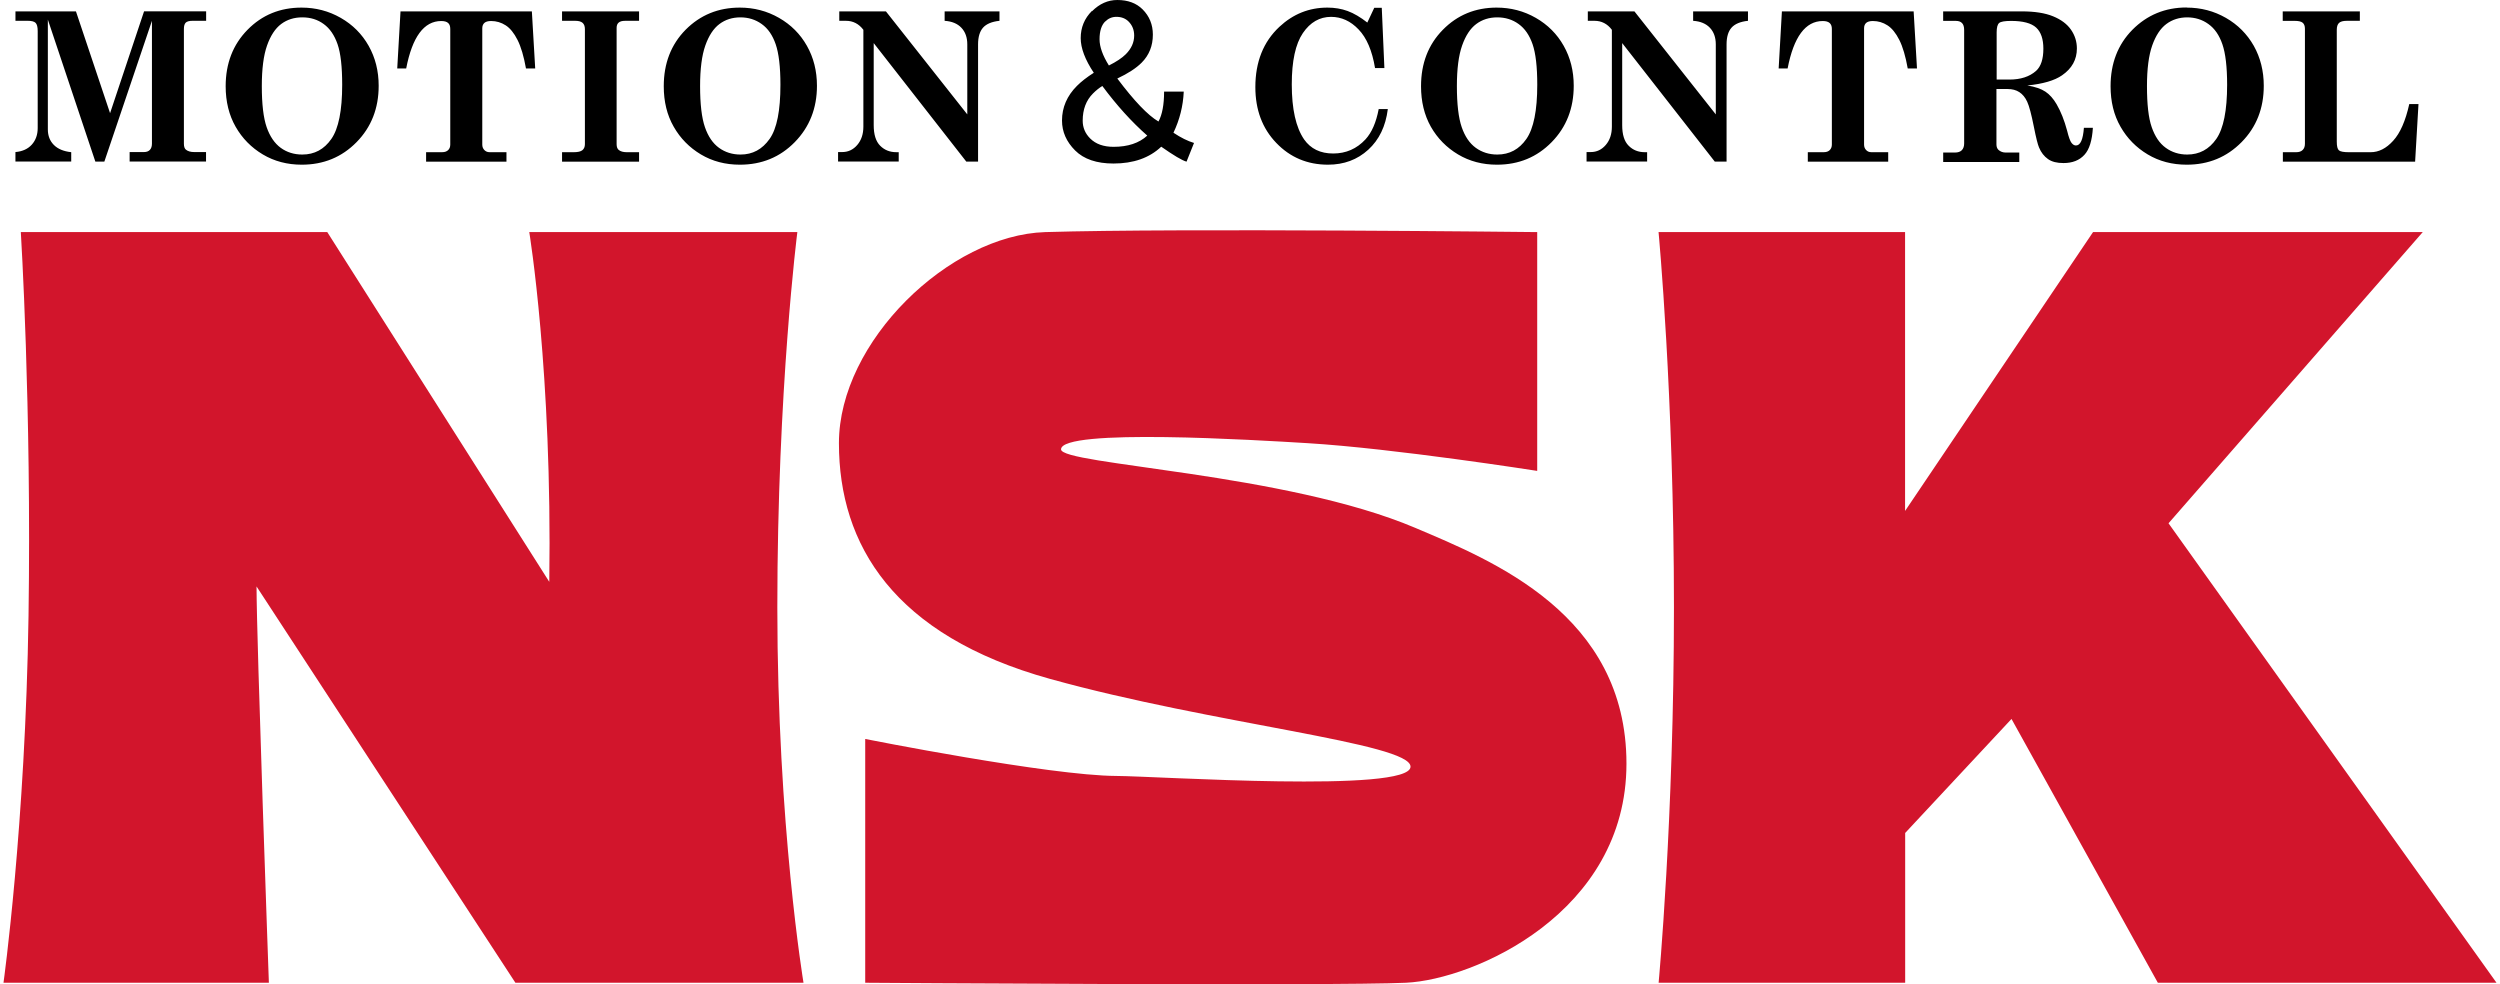 <svg xmlns="http://www.w3.org/2000/svg" width="127" height="50" viewBox="0 0 200 78.961">
<!--
<svg xmlns="http://www.w3.org/2000/svg" width="152" height="60" viewBox="0 0 200 78.961">
<svg xmlns="http://www.w3.org/2000/svg" width="200" height="78.961" viewBox="0 0 200 78.961">
-->
  <path fill="#D2152C" d="M25.976 18.62H1.39s.865 13.966.618 30.776C1.76 66.206 0 78.84 0 78.84h21.29s-.99-27.59-.99-31.793L41.067 78.84H64.18s-2.1-12.608-2.1-30.11 1.606-30.11 1.606-30.11H42.18s1.853 11.248 1.605 28.057L25.975 18.62zm97.036 0s-28.697-.33-39.44 0c-7.676.235-16.55 8.775-16.55 16.933s4.397 15.426 16.933 18.91c13.064 3.634 28.958 5.153 28.923 7.047-.04 2.122-20.295.757-23.607.74-5.35-.024-20.14-2.966-20.14-2.966V78.84s37.56.274 43.39 0c5.42-.256 17.68-5.587 17.68-17.577s-10.78-16.297-16.93-18.91c-10.4-4.422-28.44-5.066-28.43-6.305.02-1.708 15.69-.743 19.78-.495 6.93.42 18.42 2.225 18.42 2.225V18.62zm29.538 0h-19.774s1.235 13.128 1.235 30.11c0 16.98-1.23 30.11-1.23 30.11h19.78V66.824l8.53-9.147 11.74 21.163H200l-26.312-36.86 20.395-23.36h-26.45l-15.08 22.37V18.62z"/>
  <path d="M.958.912h4.854L8.55 9.08 11.277.91h4.98v.758h-1.08c-.27 0-.453.05-.554.146-.1.098-.15.267-.15.505v9.21c0 .23.054.39.163.48.164.13.385.19.663.19h.95v.76h-6.13v-.76h1.15c.21 0 .37-.06.48-.18.11-.12.16-.29.16-.5V1.67L8.09 12.967h-.72L3.558 1.572v8.81c0 .506.16.92.48 1.244.32.323.785.518 1.395.583v.75H.958v-.76c.564-.05 1.004-.25 1.316-.6s.47-.79.47-1.33V2.49c0-.332-.06-.55-.173-.66-.11-.11-.33-.163-.66-.163H.96V.912zM23.91.61c1.137 0 2.185.274 3.144.823s1.705 1.296 2.24 2.244c.535.947.804 2.016.804 3.205 0 1.808-.59 3.315-1.772 4.52s-2.648 1.81-4.398 1.81c-1.162 0-2.204-.274-3.125-.823-.922-.55-1.648-1.29-2.18-2.22s-.8-2.02-.8-3.25c0-1.83.585-3.34 1.753-4.53C20.743 1.2 22.188.61 23.91.61zm.05.783c-.646 0-1.207.178-1.684.534-.475.356-.853.93-1.133 1.723s-.42 1.88-.42 3.258c0 1.45.13 2.548.388 3.294.26.747.64 1.3 1.13 1.658s1.07.538 1.73.538c.98 0 1.75-.417 2.33-1.25.58-.833.87-2.282.87-4.345 0-1.444-.12-2.53-.37-3.253-.25-.725-.62-1.265-1.11-1.62-.49-.36-1.06-.537-1.72-.537zm7.89-.48h10.538l.268 4.58h-.74c-.175-.978-.4-1.74-.678-2.29s-.594-.94-.95-1.17-.745-.347-1.17-.347c-.243 0-.423.05-.536.15-.115.102-.172.247-.172.437v9.325c0 .18.057.326.168.44s.245.17.402.17h1.37v.76h-6.447v-.76h1.304c.195 0 .35-.055.465-.166.114-.11.17-.26.17-.444V2.322c0-.217-.057-.377-.174-.48-.117-.104-.3-.155-.55-.155-1.386 0-2.323 1.27-2.813 3.807h-.718L31.85.912zm12.96 0h6.178v.757H49.87c-.238 0-.412.048-.52.143-.11.095-.163.235-.163.42v9.333c0 .217.057.372.17.464.147.12.36.18.637.18h.994v.758H44.81v-.758h.945c.326 0 .555-.055.688-.163.133-.11.2-.27.2-.48v-9.23c0-.228-.062-.395-.184-.504-.13-.11-.32-.163-.58-.163h-1.07V.912zM59.07.61c1.138 0 2.185.274 3.144.823s1.706 1.296 2.24 2.244c.536.947.805 2.016.805 3.205 0 1.808-.6 3.315-1.78 4.52s-2.65 1.81-4.4 1.81c-1.17 0-2.21-.274-3.13-.823-.92-.55-1.65-1.29-2.18-2.22-.54-.94-.8-2.02-.8-3.25 0-1.83.58-3.34 1.75-4.53C55.9 1.2 57.35.61 59.07.61zm.05.783c-.646 0-1.207.178-1.683.534-.476.356-.853.93-1.133 1.723s-.42 1.88-.42 3.258c0 1.45.13 2.548.388 3.294.258.747.634 1.3 1.13 1.658.493.358 1.07.538 1.727.538.97 0 1.74-.417 2.33-1.25s.87-2.282.87-4.345c0-1.444-.13-2.53-.38-3.253-.25-.725-.62-1.265-1.12-1.62-.5-.36-1.07-.537-1.72-.537zm7.93-.48h3.742l6.528 8.264V3.56c0-.553-.157-.998-.473-1.332-.314-.334-.764-.52-1.345-.558V.912h4.4v.758c-.612.065-1.054.25-1.32.55-.265.3-.398.75-.398 1.34v9.407h-.942l-7.43-9.51v6.586c0 .754.174 1.304.52 1.65.344.344.772.516 1.283.516h.203v.75h-4.865v-.76h.334c.478 0 .88-.19 1.206-.57s.49-.87.49-1.47V2.39c-.365-.48-.83-.72-1.395-.72h-.538V.91zm42.355.912l.563-1.198h.603l.21 4.833h-.75c-.23-1.39-.67-2.423-1.32-3.097-.64-.674-1.38-1.01-2.21-1.01-.91 0-1.67.434-2.26 1.302s-.89 2.24-.89 4.113c0 1.982.33 3.454.988 4.415.53.755 1.307 1.132 2.334 1.132 1.025 0 1.89-.378 2.59-1.133.505-.55.858-1.358 1.06-2.43h.733c-.172 1.376-.696 2.462-1.57 3.26s-1.95 1.2-3.23 1.2c-1.65 0-3.035-.584-4.15-1.748-1.12-1.165-1.677-2.657-1.677-4.476 0-2.02.64-3.633 1.93-4.838 1.1-1.026 2.38-1.54 3.853-1.54.58 0 1.12.09 1.62.273s1.03.496 1.6.942zM119.785.61c1.135 0 2.183.274 3.142.823s1.706 1.296 2.24 2.244c.536.947.804 2.016.804 3.205 0 1.808-.59 3.315-1.77 4.52s-2.64 1.81-4.39 1.81c-1.16 0-2.2-.274-3.12-.823-.92-.55-1.65-1.29-2.18-2.22-.53-.94-.79-2.02-.79-3.25 0-1.83.58-3.34 1.75-4.53 1.17-1.19 2.61-1.78 4.33-1.78zm.05.783c-.647 0-1.21.178-1.685.534-.476.356-.854.93-1.133 1.723-.28.793-.42 1.88-.42 3.258 0 1.45.13 2.548.387 3.294s.635 1.3 1.13 1.658c.494.358 1.07.538 1.728.538.973 0 1.75-.417 2.33-1.25s.873-2.282.873-4.345c0-1.444-.125-2.53-.375-3.253-.25-.725-.622-1.265-1.117-1.62-.494-.36-1.067-.537-1.72-.537zm7.263-.48h3.742l6.528 8.264V3.56c0-.553-.157-.998-.473-1.332-.315-.334-.764-.52-1.345-.558V.912h4.4v.758c-.613.065-1.054.25-1.32.55-.266.3-.398.75-.398 1.34v9.407h-.943l-7.43-9.51v6.586c0 .754.17 1.304.52 1.65.34.344.77.516 1.28.516h.2v.75H127v-.76h.334c.48 0 .88-.19 1.207-.57s.49-.87.49-1.47V2.39c-.36-.48-.83-.72-1.39-.72h-.54V.91zm15.602 0h10.54l.268 4.58h-.742c-.174-.978-.398-1.74-.676-2.29s-.594-.94-.95-1.17c-.355-.23-.745-.347-1.17-.347-.243 0-.423.05-.537.15s-.17.247-.17.437v9.325c0 .18.055.326.166.44s.24.17.4.17h1.37v.76h-6.45v-.76h1.3c.19 0 .35-.055.46-.166.11-.11.17-.26.17-.444V2.322c0-.217-.06-.377-.18-.48-.12-.104-.3-.155-.55-.155-1.39 0-2.33 1.27-2.82 3.807h-.718l.26-4.582zm12.935 0h6.292c1.02 0 1.854.13 2.498.394.644.263 1.124.622 1.438 1.075.314.453.473.957.473 1.51 0 .886-.396 1.603-1.19 2.15-.603.42-1.532.69-2.787.815.63.104 1.11.268 1.45.495.34.226.64.563.9 1.01.34.586.62 1.29.84 2.11.13.527.25.86.36.995s.22.204.35.204c.36 0 .57-.47.64-1.42h.72c-.06 1.01-.28 1.74-.68 2.17-.4.44-.96.66-1.68.66-.52 0-.93-.1-1.24-.32s-.55-.52-.72-.93c-.1-.23-.24-.78-.41-1.64-.2-1.01-.38-1.69-.54-2.03-.16-.35-.37-.6-.63-.77-.26-.17-.57-.25-.95-.25h-.887v4.44c0 .198.057.347.17.45.163.14.354.207.57.207h1.093v.76h-6.105v-.76h.943c.244 0 .43-.064.554-.19.122-.13.185-.31.185-.536V2.4c0-.25-.056-.433-.17-.55-.113-.116-.276-.174-.49-.174h-1.024v-.76zm4.27 5.47h1.02c.9 0 1.612-.233 2.135-.695.392-.353.587-.948.587-1.785 0-.77-.193-1.335-.578-1.69-.39-.357-1.06-.535-2.01-.535-.51 0-.83.056-.96.167s-.2.36-.2.746v3.79zM175.145.61c1.138 0 2.185.274 3.144.823s1.7 1.296 2.24 2.244c.53.947.8 2.016.8 3.205 0 1.808-.59 3.315-1.78 4.52s-2.65 1.81-4.4 1.81c-1.17 0-2.21-.274-3.13-.823-.92-.55-1.65-1.29-2.18-2.22-.54-.94-.8-2.02-.8-3.25 0-1.83.58-3.34 1.75-4.53C171.97 1.2 173.42.6 175.14.6zm.05.783c-.646 0-1.207.178-1.683.534-.476.356-.853.93-1.133 1.723s-.42 1.88-.42 3.258c0 1.45.12 2.548.38 3.294.26.747.63 1.3 1.13 1.658.49.358 1.07.538 1.72.538.97 0 1.75-.417 2.33-1.25s.87-2.282.87-4.345c0-1.444-.13-2.53-.38-3.253-.25-.725-.62-1.265-1.12-1.62-.495-.36-1.07-.537-1.72-.537zm7.655.277V.912h6.187v.758h-1.044c-.3 0-.508.057-.627.17-.12.115-.18.3-.18.555v8.966c0 .37.057.6.172.7.113.1.383.15.807.15h1.736c.65 0 1.25-.3 1.81-.92.56-.61.99-1.59 1.29-2.94h.74l-.27 4.62h-10.61v-.76h1.06c.24 0 .41-.06.53-.18.12-.12.18-.28.18-.5V2.31c0-.223-.06-.384-.18-.485-.12-.1-.33-.15-.63-.15h-.95zM87.328.9c.602-.6 1.277-.9 2.027-.9.85 0 1.525.25 2.027.75.55.55.825 1.227.825 2.027 0 .9-.3 1.65-.9 2.252-.45.45-1.102.87-1.952 1.27 1.352 1.8 2.45 2.95 3.303 3.45.3-.55.45-1.35.45-2.4h1.577c-.05 1.15-.326 2.25-.826 3.3.6.4 1.15.67 1.65.82l-.6 1.5c-.36-.1-1.03-.5-2.03-1.2-.95.9-2.23 1.35-3.83 1.35-1.35 0-2.38-.35-3.08-1.05-.7-.7-1.05-1.5-1.05-2.4 0-1.05.4-1.98 1.2-2.78.35-.35.8-.7 1.35-1.05-.7-1.05-1.05-1.98-1.05-2.78 0-.85.3-1.58.9-2.18zm-.75 8.783c0 .55.2 1.026.6 1.426.45.45 1.076.67 1.877.67 1.15 0 2.052-.3 2.703-.9-1.252-1.1-2.453-2.43-3.604-3.98-.25.15-.5.35-.75.6-.55.55-.826 1.28-.826 2.18zm1.8-7.957c-.298.3-.448.777-.448 1.426 0 .6.25 1.302.75 2.102.6-.3 1.05-.6 1.352-.9.45-.45.676-.95.676-1.502 0-.45-.15-.826-.45-1.126-.25-.25-.577-.375-.977-.375-.35 0-.65.13-.9.38z"/>
</svg>
